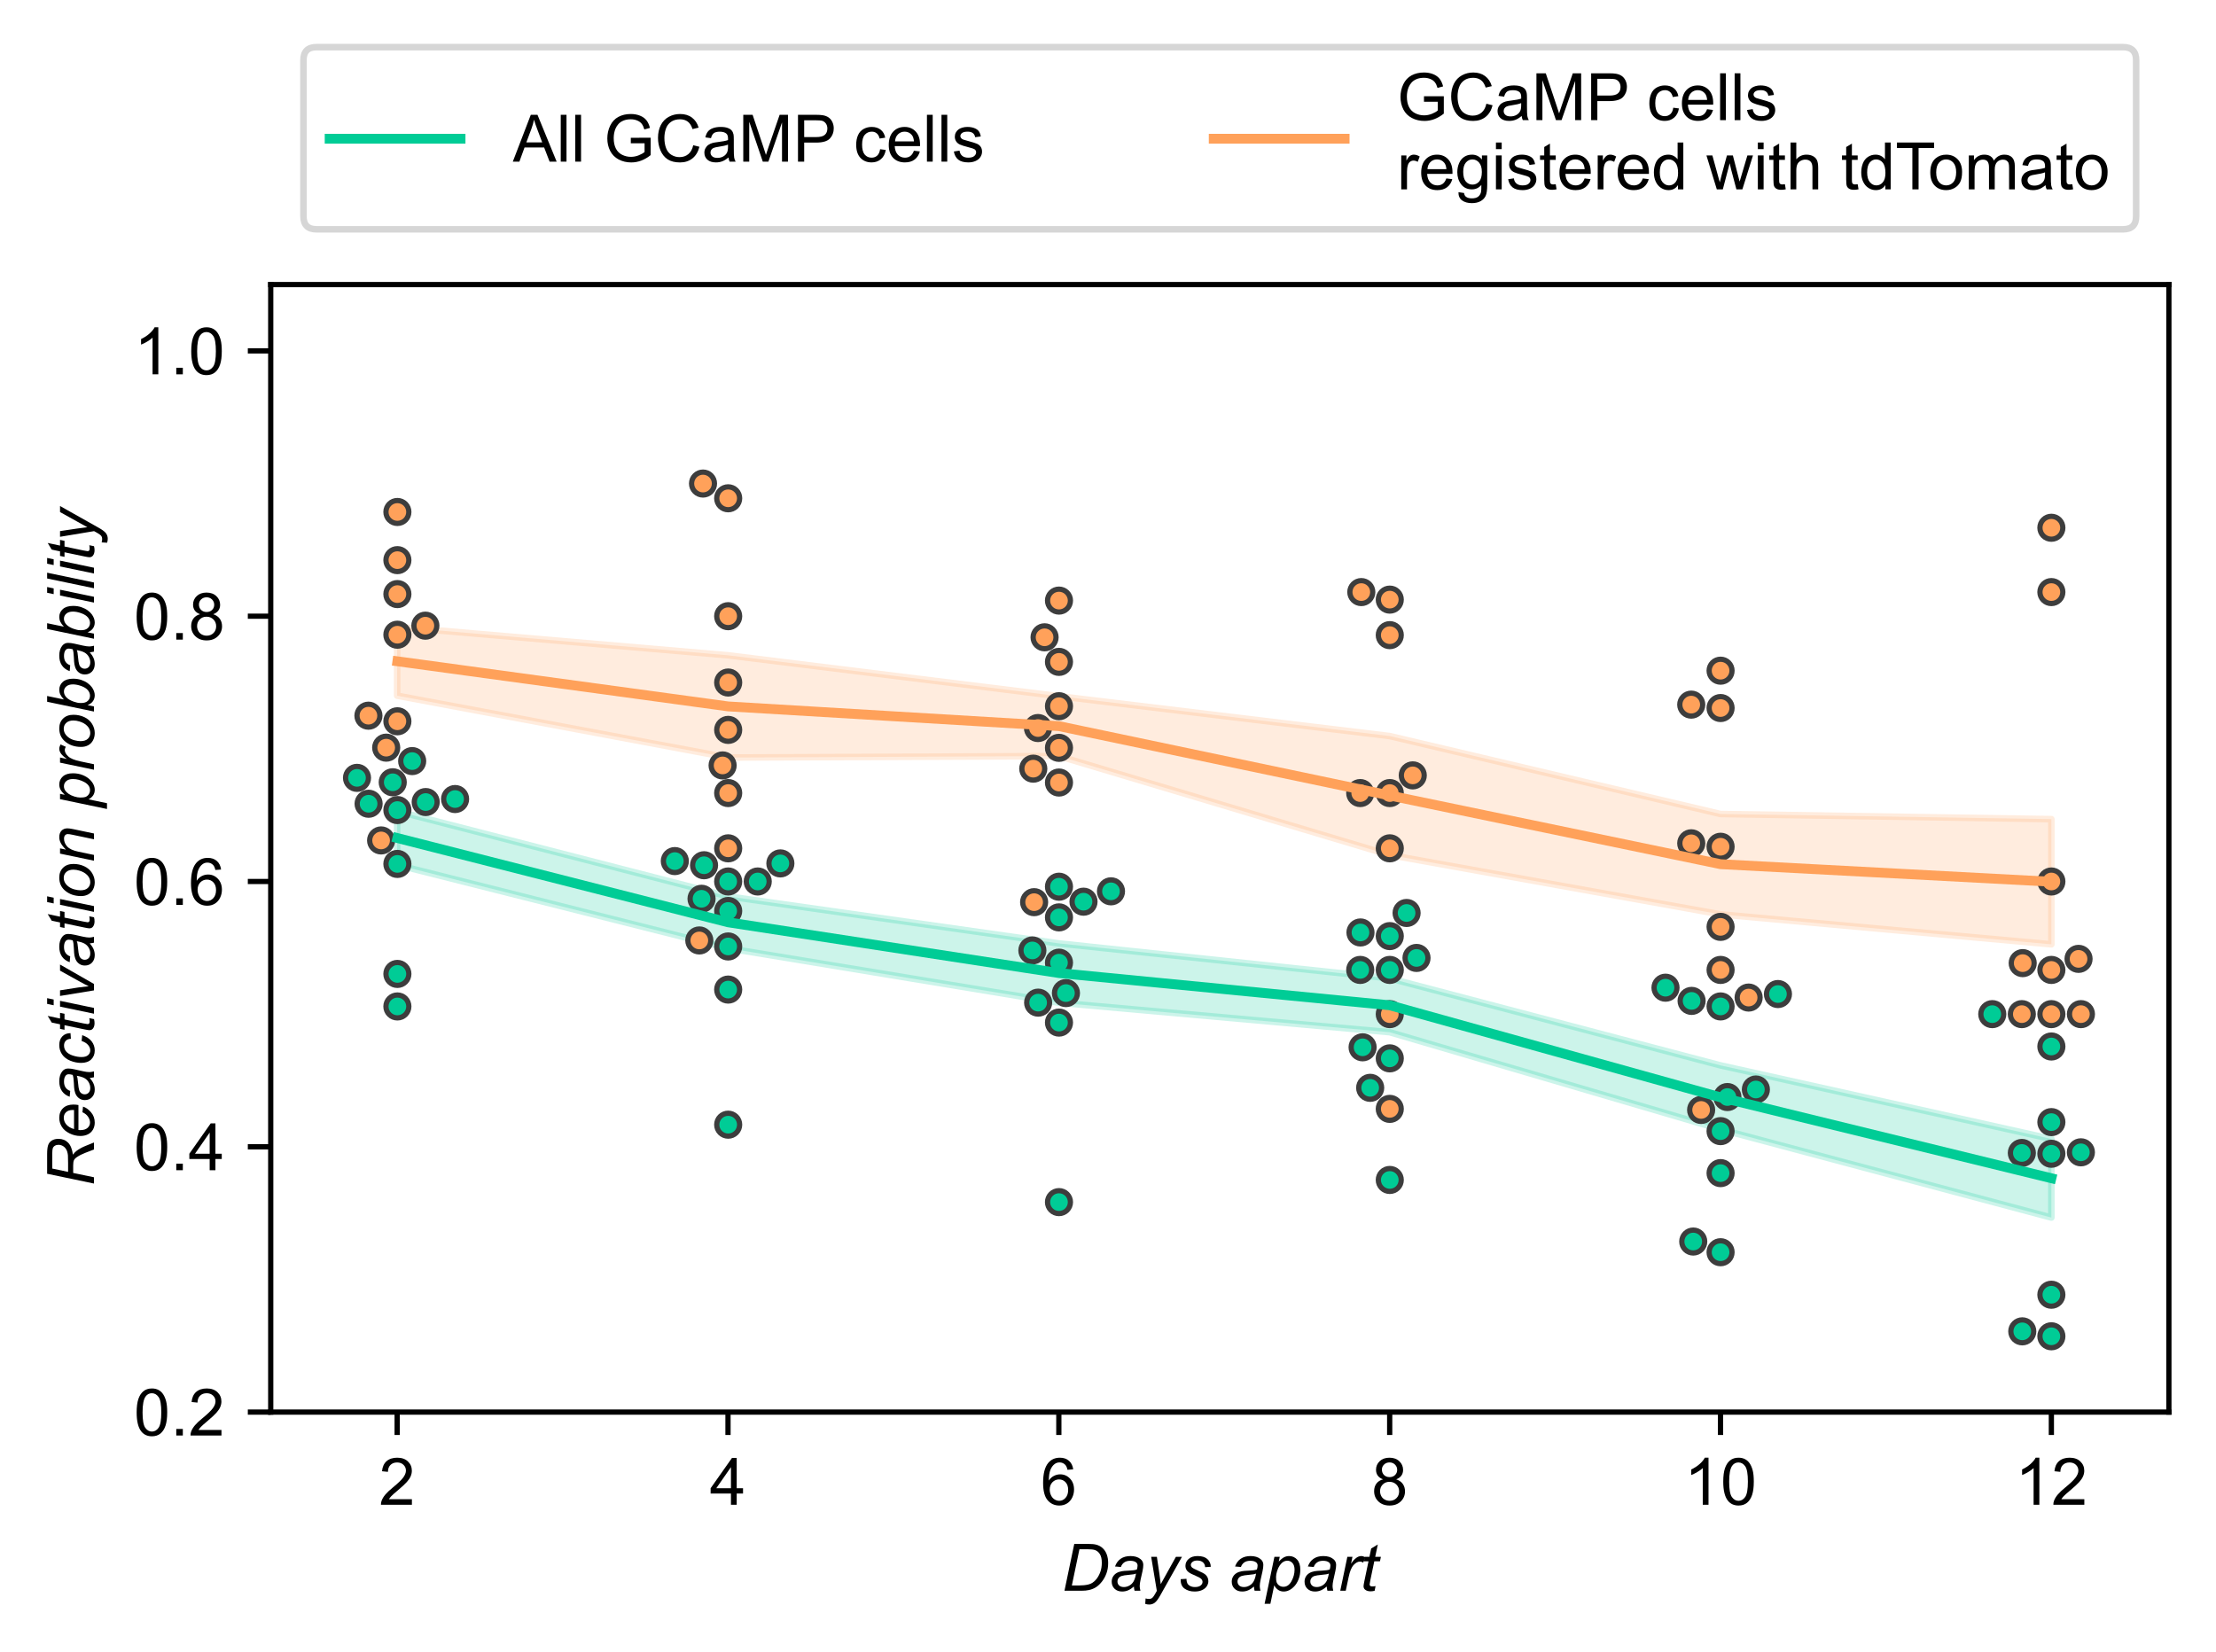 <?xml version="1.0" encoding="utf-8" standalone="no"?>
<!DOCTYPE svg PUBLIC "-//W3C//DTD SVG 1.1//EN"
  "http://www.w3.org/Graphics/SVG/1.1/DTD/svg11.dtd">
<!-- Created with matplotlib (https://matplotlib.org/) -->
<svg height="252.379pt" version="1.1" viewBox="0 0 338.562 252.379" width="338.562pt" xmlns="http://www.w3.org/2000/svg" xmlns:xlink="http://www.w3.org/1999/xlink">
 <defs>
  <style type="text/css">
*{stroke-linecap:butt;stroke-linejoin:round;}
  </style>
 </defs>
 <g id="figure_1">
  <g id="patch_1">
   <path d="M 0 252.379 
L 338.562 252.379 
L 338.562 0 
L 0 0 
z
" style="fill:#ffffff;"/>
  </g>
  <g id="axes_1">
   <g id="patch_2">
    <path d="M 41.362 215.771 
L 331.363 215.771 
L 331.363 43.485 
L 41.362 43.485 
z
" style="fill:#ffffff;"/>
   </g>
   <g id="PolyCollection_1">
    <defs>
     <path d="M 60.677 -128.427 
L 60.677 -120.219 
L 111.224 -107.482 
L 161.77 -99.16 
L 212.317 -94.654 
L 262.863 -79.813 
L 313.409 -66.331 
L 313.409 -78.349 
L 313.409 -78.349 
L 262.863 -89.583 
L 212.317 -102.884 
L 161.77 -108.223 
L 111.224 -115.408 
L 60.677 -128.427 
z
" id="m022c39f216" style="stroke:#00cc96;stroke-opacity:0.2;"/>
    </defs>
    <g clip-path="url(#p45dc5924c2)">
     <use style="fill:#00cc96;fill-opacity:0.2;stroke:#00cc96;stroke-opacity:0.2;" x="0" xlink:href="#m022c39f216" y="252.379"/>
    </g>
   </g>
   <g id="PolyCollection_2">
    <defs>
     <path d="M 60.677 -156.585 
L 60.677 -146.076 
L 111.224 -136.625 
L 161.77 -136.845 
L 212.317 -121.732 
L 262.863 -112.66 
L 313.409 -108.08 
L 313.409 -127.211 
L 313.409 -127.211 
L 262.863 -127.996 
L 212.317 -139.908 
L 161.77 -146.001 
L 111.224 -152.247 
L 60.677 -156.585 
z
" id="mcb16a1915b" style="stroke:#ffa15a;stroke-opacity:0.2;"/>
    </defs>
    <g clip-path="url(#p45dc5924c2)">
     <use style="fill:#ffa15a;fill-opacity:0.2;stroke:#ffa15a;stroke-opacity:0.2;" x="0" xlink:href="#mcb16a1915b" y="252.379"/>
    </g>
   </g>
   <g id="matplotlib.axis_1">
    <g id="xtick_1">
     <g id="line2d_1">
      <defs>
       <path d="M 0 0 
L 0 3.5 
" id="md02fc93c1e" style="stroke:#000000;stroke-width:0.8;"/>
      </defs>
      <g>
       <use style="stroke:#000000;stroke-width:0.8;" x="60.677" xlink:href="#md02fc93c1e" y="215.771"/>
      </g>
     </g>
     <g id="text_1">
      <!-- 2 -->
      <defs>
       <path d="M 50.344 8.453 
L 50.344 0 
L 3.031 0 
Q 2.938 3.172 4.047 6.109 
Q 5.859 10.938 9.828 15.625 
Q 13.812 20.312 21.344 26.469 
Q 33.016 36.031 37.109 41.625 
Q 41.219 47.219 41.219 52.203 
Q 41.219 57.422 37.469 61 
Q 33.734 64.594 27.734 64.594 
Q 21.391 64.594 17.578 60.781 
Q 13.766 56.984 13.719 50.25 
L 4.688 51.172 
Q 5.609 61.281 11.656 66.578 
Q 17.719 71.875 27.938 71.875 
Q 38.234 71.875 44.234 66.156 
Q 50.25 60.453 50.25 52 
Q 50.25 47.703 48.484 43.547 
Q 46.734 39.406 42.656 34.812 
Q 38.578 30.219 29.109 22.219 
Q 21.188 15.578 18.938 13.203 
Q 16.703 10.844 15.234 8.453 
z
" id="ArialMT-50"/>
      </defs>
      <g transform="translate(57.897 229.929)scale(0.1 -0.1)">
       <use xlink:href="#ArialMT-50"/>
      </g>
     </g>
    </g>
    <g id="xtick_2">
     <g id="line2d_2">
      <g>
       <use style="stroke:#000000;stroke-width:0.8;" x="111.224" xlink:href="#md02fc93c1e" y="215.771"/>
      </g>
     </g>
     <g id="text_2">
      <!-- 4 -->
      <defs>
       <path d="M 32.328 0 
L 32.328 17.141 
L 1.266 17.141 
L 1.266 25.203 
L 33.938 71.578 
L 41.109 71.578 
L 41.109 25.203 
L 50.781 25.203 
L 50.781 17.141 
L 41.109 17.141 
L 41.109 0 
z
M 32.328 25.203 
L 32.328 57.469 
L 9.906 25.203 
z
" id="ArialMT-52"/>
      </defs>
      <g transform="translate(108.443 229.929)scale(0.1 -0.1)">
       <use xlink:href="#ArialMT-52"/>
      </g>
     </g>
    </g>
    <g id="xtick_3">
     <g id="line2d_3">
      <g>
       <use style="stroke:#000000;stroke-width:0.8;" x="161.77" xlink:href="#md02fc93c1e" y="215.771"/>
      </g>
     </g>
     <g id="text_3">
      <!-- 6 -->
      <defs>
       <path d="M 49.75 54.047 
L 41.016 53.375 
Q 39.844 58.547 37.703 60.891 
Q 34.125 64.656 28.906 64.656 
Q 24.703 64.656 21.531 62.312 
Q 17.391 59.281 14.984 53.469 
Q 12.594 47.656 12.5 36.922 
Q 15.672 41.75 20.266 44.094 
Q 24.859 46.438 29.891 46.438 
Q 38.672 46.438 44.844 39.969 
Q 51.031 33.5 51.031 23.25 
Q 51.031 16.5 48.125 10.719 
Q 45.219 4.938 40.141 1.859 
Q 35.062 -1.219 28.609 -1.219 
Q 17.625 -1.219 10.688 6.859 
Q 3.766 14.938 3.766 33.5 
Q 3.766 54.25 11.422 63.672 
Q 18.109 71.875 29.438 71.875 
Q 37.891 71.875 43.281 67.141 
Q 48.688 62.406 49.75 54.047 
z
M 13.875 23.188 
Q 13.875 18.656 15.797 14.5 
Q 17.719 10.359 21.188 8.172 
Q 24.656 6 28.469 6 
Q 34.031 6 38.031 10.484 
Q 42.047 14.984 42.047 22.703 
Q 42.047 30.125 38.078 34.391 
Q 34.125 38.672 28.125 38.672 
Q 22.172 38.672 18.016 34.391 
Q 13.875 30.125 13.875 23.188 
z
" id="ArialMT-54"/>
      </defs>
      <g transform="translate(158.99 229.929)scale(0.1 -0.1)">
       <use xlink:href="#ArialMT-54"/>
      </g>
     </g>
    </g>
    <g id="xtick_4">
     <g id="line2d_4">
      <g>
       <use style="stroke:#000000;stroke-width:0.8;" x="212.317" xlink:href="#md02fc93c1e" y="215.771"/>
      </g>
     </g>
     <g id="text_4">
      <!-- 8 -->
      <defs>
       <path d="M 17.672 38.812 
Q 12.203 40.828 9.562 44.531 
Q 6.938 48.25 6.938 53.422 
Q 6.938 61.234 12.547 66.547 
Q 18.172 71.875 27.484 71.875 
Q 36.859 71.875 42.578 66.422 
Q 48.297 60.984 48.297 53.172 
Q 48.297 48.188 45.672 44.5 
Q 43.062 40.828 37.75 38.812 
Q 44.344 36.672 47.781 31.875 
Q 51.219 27.094 51.219 20.453 
Q 51.219 11.281 44.719 5.031 
Q 38.234 -1.219 27.641 -1.219 
Q 17.047 -1.219 10.547 5.047 
Q 4.047 11.328 4.047 20.703 
Q 4.047 27.688 7.594 32.391 
Q 11.141 37.109 17.672 38.812 
z
M 15.922 53.719 
Q 15.922 48.641 19.188 45.406 
Q 22.469 42.188 27.688 42.188 
Q 32.766 42.188 36.016 45.375 
Q 39.266 48.578 39.266 53.219 
Q 39.266 58.062 35.906 61.359 
Q 32.562 64.656 27.594 64.656 
Q 22.562 64.656 19.234 61.422 
Q 15.922 58.203 15.922 53.719 
z
M 13.094 20.656 
Q 13.094 16.891 14.875 13.375 
Q 16.656 9.859 20.172 7.922 
Q 23.688 6 27.734 6 
Q 34.031 6 38.125 10.047 
Q 42.234 14.109 42.234 20.359 
Q 42.234 26.703 38.016 30.859 
Q 33.797 35.016 27.438 35.016 
Q 21.234 35.016 17.156 30.906 
Q 13.094 26.812 13.094 20.656 
z
" id="ArialMT-56"/>
      </defs>
      <g transform="translate(209.536 229.929)scale(0.1 -0.1)">
       <use xlink:href="#ArialMT-56"/>
      </g>
     </g>
    </g>
    <g id="xtick_5">
     <g id="line2d_5">
      <g>
       <use style="stroke:#000000;stroke-width:0.8;" x="262.863" xlink:href="#md02fc93c1e" y="215.771"/>
      </g>
     </g>
     <g id="text_5">
      <!-- 10 -->
      <defs>
       <path d="M 37.25 0 
L 28.469 0 
L 28.469 56 
Q 25.297 52.984 20.141 49.953 
Q 14.984 46.922 10.891 45.406 
L 10.891 53.906 
Q 18.266 57.375 23.781 62.297 
Q 29.297 67.234 31.594 71.875 
L 37.25 71.875 
z
" id="ArialMT-49"/>
       <path d="M 4.156 35.297 
Q 4.156 48 6.766 55.734 
Q 9.375 63.484 14.516 67.672 
Q 19.672 71.875 27.484 71.875 
Q 33.25 71.875 37.594 69.547 
Q 41.938 67.234 44.766 62.859 
Q 47.609 58.5 49.219 52.219 
Q 50.828 45.953 50.828 35.297 
Q 50.828 22.703 48.234 14.969 
Q 45.656 7.234 40.5 3 
Q 35.359 -1.219 27.484 -1.219 
Q 17.141 -1.219 11.234 6.203 
Q 4.156 15.141 4.156 35.297 
z
M 13.188 35.297 
Q 13.188 17.672 17.312 11.828 
Q 21.438 6 27.484 6 
Q 33.547 6 37.672 11.859 
Q 41.797 17.719 41.797 35.297 
Q 41.797 52.984 37.672 58.781 
Q 33.547 64.594 27.391 64.594 
Q 21.344 64.594 17.719 59.469 
Q 13.188 52.938 13.188 35.297 
z
" id="ArialMT-48"/>
      </defs>
      <g transform="translate(257.302 229.929)scale(0.1 -0.1)">
       <use xlink:href="#ArialMT-49"/>
       <use x="55.615" xlink:href="#ArialMT-48"/>
      </g>
     </g>
    </g>
    <g id="xtick_6">
     <g id="line2d_6">
      <g>
       <use style="stroke:#000000;stroke-width:0.8;" x="313.409" xlink:href="#md02fc93c1e" y="215.771"/>
      </g>
     </g>
     <g id="text_6">
      <!-- 12 -->
      <g transform="translate(307.849 229.929)scale(0.1 -0.1)">
       <use xlink:href="#ArialMT-49"/>
       <use x="55.615" xlink:href="#ArialMT-50"/>
      </g>
     </g>
    </g>
    <g id="text_7">
     <!-- Days apart -->
     <defs>
      <path d="M 4.438 0 
L 19.391 71.578 
L 40.969 71.578 
Q 48.734 71.578 52.828 70.453 
Q 58.688 68.953 62.844 65.062 
Q 67 61.188 69.094 55.375 
Q 71.188 49.562 71.188 42.328 
Q 71.188 33.688 68.578 26.578 
Q 65.969 19.484 61.734 14.078 
Q 57.516 8.688 52.906 5.641 
Q 48.297 2.594 42 1.125 
Q 37.203 0 30.219 0 
z
M 15.719 8.109 
L 27.047 8.109 
Q 34.719 8.109 40.672 9.516 
Q 44.391 10.406 47.016 12.109 
Q 50.484 14.312 53.328 17.922 
Q 57.031 22.703 59.25 28.828 
Q 61.469 34.969 61.469 42.781 
Q 61.469 51.469 58.438 56.125 
Q 55.422 60.797 50.734 62.312 
Q 47.266 63.422 39.938 63.422 
L 27.297 63.422 
z
" id="Arial-ItalicMT-68"/>
      <path d="M 38.281 6.453 
Q 33.688 2.484 29.438 0.656 
Q 25.203 -1.172 20.359 -1.172 
Q 13.188 -1.172 8.781 3.047 
Q 4.391 7.281 4.391 13.875 
Q 4.391 18.219 6.359 21.562 
Q 8.344 24.906 11.609 26.922 
Q 14.891 28.953 19.625 29.828 
Q 22.609 30.422 30.938 30.766 
Q 39.266 31.109 42.875 32.516 
Q 43.891 36.141 43.891 38.531 
Q 43.891 41.609 41.656 43.359 
Q 38.578 45.797 32.672 45.797 
Q 27.094 45.797 23.547 43.328 
Q 20.016 40.875 18.406 36.328 
L 9.469 37.109 
Q 12.203 44.828 18.141 48.922 
Q 24.078 53.031 33.109 53.031 
Q 42.719 53.031 48.344 48.438 
Q 52.641 45.016 52.641 39.547 
Q 52.641 35.406 51.422 29.938 
L 48.531 17.047 
Q 47.172 10.891 47.172 7.031 
Q 47.172 4.594 48.25 0 
L 39.312 0 
Q 38.578 2.547 38.281 6.453 
z
M 41.547 26.266 
Q 39.703 25.531 37.578 25.141 
Q 35.453 24.75 30.469 24.312 
Q 22.75 23.641 19.578 22.578 
Q 16.406 21.531 14.797 19.234 
Q 13.188 16.938 13.188 14.156 
Q 13.188 10.453 15.75 8.062 
Q 18.312 5.672 23.047 5.672 
Q 27.438 5.672 31.484 7.984 
Q 35.547 10.297 37.891 14.453 
Q 40.234 18.609 41.547 26.266 
z
" id="Arial-ItalicMT-97"/>
      <path d="M 0 -20.016 
L 0.531 -11.719 
Q 3.266 -12.5 5.859 -12.5 
Q 8.547 -12.5 10.203 -11.281 
Q 12.359 -9.672 14.891 -5.219 
L 17.719 -0.141 
L 9.078 51.859 
L 17.781 51.859 
L 21.688 25.641 
Q 22.859 17.875 23.688 10.109 
L 46.875 51.859 
L 56.109 51.859 
L 23.047 -6.891 
Q 18.266 -15.484 14.547 -18.266 
Q 10.844 -21.047 6 -21.047 
Q 2.938 -21.047 0 -20.016 
z
" id="Arial-ItalicMT-121"/>
      <path d="M 4.156 17.719 
L 12.984 18.266 
Q 12.984 14.453 14.156 11.766 
Q 15.328 9.078 18.469 7.375 
Q 21.625 5.672 25.828 5.672 
Q 31.688 5.672 34.609 8.016 
Q 37.547 10.359 37.547 13.531 
Q 37.547 15.828 35.797 17.875 
Q 33.984 19.922 26.969 22.922 
Q 19.969 25.922 18.016 27.156 
Q 14.75 29.156 13.078 31.859 
Q 11.422 34.578 11.422 38.094 
Q 11.422 44.234 16.297 48.625 
Q 21.188 53.031 29.984 53.031 
Q 39.75 53.031 44.844 48.516 
Q 49.953 44 50.141 36.625 
L 41.5 36.031 
Q 41.312 40.719 38.188 43.453 
Q 35.062 46.188 29.344 46.188 
Q 24.75 46.188 22.203 44.094 
Q 19.672 42 19.672 39.547 
Q 19.672 37.109 21.875 35.25 
Q 23.344 33.984 29.438 31.344 
Q 39.594 26.953 42.234 24.422 
Q 46.438 20.359 46.438 14.547 
Q 46.438 10.688 44.062 6.969 
Q 41.703 3.266 36.844 1.047 
Q 31.984 -1.172 25.391 -1.172 
Q 16.406 -1.172 10.109 3.266 
Q 3.812 7.719 4.156 17.719 
z
" id="Arial-ItalicMT-115"/>
      <path id="Arial-ItalicMT-32"/>
      <path d="M -1.031 -19.875 
L 13.969 51.859 
L 22.125 51.859 
L 20.609 44.625 
Q 25.141 49.359 28.734 51.188 
Q 32.328 53.031 36.328 53.031 
Q 43.75 53.031 48.625 47.625 
Q 53.516 42.234 53.516 32.172 
Q 53.516 24.078 50.828 17.406 
Q 48.141 10.75 44.234 6.688 
Q 40.328 2.641 36.328 0.734 
Q 32.328 -1.172 28.125 -1.172 
Q 18.797 -1.172 13.672 8.297 
L 7.812 -19.875 
z
M 16.453 21.188 
Q 16.453 15.375 17.281 13.141 
Q 18.5 9.969 21.281 8.016 
Q 24.078 6.062 27.734 6.062 
Q 35.359 6.062 40.047 14.625 
Q 44.734 23.188 44.734 32.125 
Q 44.734 38.719 41.578 42.312 
Q 38.422 45.906 33.734 45.906 
Q 30.375 45.906 27.484 44.109 
Q 24.609 42.328 22.141 38.781 
Q 19.672 35.25 18.062 30.125 
Q 16.453 25 16.453 21.188 
z
" id="Arial-ItalicMT-112"/>
      <path d="M 3.328 0 
L 14.156 51.859 
L 21.969 51.859 
L 19.781 41.266 
Q 23.781 47.266 27.609 50.141 
Q 31.453 53.031 35.453 53.031 
Q 38.094 53.031 41.938 51.125 
L 38.328 42.922 
Q 36.031 44.578 33.297 44.578 
Q 28.656 44.578 23.766 39.406 
Q 18.891 34.234 16.109 20.797 
L 11.719 0 
z
" id="Arial-ItalicMT-114"/>
      <path d="M 23.969 7.172 
L 22.516 -0.047 
Q 19.344 -0.875 16.359 -0.875 
Q 11.078 -0.875 7.953 1.703 
Q 5.609 3.656 5.609 7.031 
Q 5.609 8.734 6.891 14.891 
L 13.188 45.016 
L 6.203 45.016 
L 7.625 51.859 
L 14.594 51.859 
L 17.281 64.594 
L 27.391 70.703 
L 23.438 51.859 
L 32.125 51.859 
L 30.672 45.016 
L 22.016 45.016 
L 16.016 16.359 
Q 14.891 10.891 14.891 9.812 
Q 14.891 8.25 15.797 7.422 
Q 16.703 6.594 18.75 6.594 
Q 21.688 6.594 23.969 7.172 
z
" id="Arial-ItalicMT-116"/>
     </defs>
     <g transform="translate(162.187 243.074)scale(0.1 -0.1)">
      <use xlink:href="#Arial-ItalicMT-68"/>
      <use x="72.217" xlink:href="#Arial-ItalicMT-97"/>
      <use x="127.832" xlink:href="#Arial-ItalicMT-121"/>
      <use x="177.832" xlink:href="#Arial-ItalicMT-115"/>
      <use x="227.832" xlink:href="#Arial-ItalicMT-32"/>
      <use x="255.615" xlink:href="#Arial-ItalicMT-97"/>
      <use x="311.23" xlink:href="#Arial-ItalicMT-112"/>
      <use x="366.846" xlink:href="#Arial-ItalicMT-97"/>
      <use x="422.461" xlink:href="#Arial-ItalicMT-114"/>
      <use x="455.762" xlink:href="#Arial-ItalicMT-116"/>
     </g>
    </g>
   </g>
   <g id="matplotlib.axis_2">
    <g id="ytick_1">
     <g id="line2d_7">
      <defs>
       <path d="M 0 0 
L -3.5 0 
" id="m34e4a4baeb" style="stroke:#000000;stroke-width:0.8;"/>
      </defs>
      <g>
       <use style="stroke:#000000;stroke-width:0.8;" x="41.362" xlink:href="#m34e4a4baeb" y="215.771"/>
      </g>
     </g>
     <g id="text_8">
      <!-- 0.2 -->
      <defs>
       <path d="M 9.078 0 
L 9.078 10.016 
L 19.094 10.016 
L 19.094 0 
z
" id="ArialMT-46"/>
      </defs>
      <g transform="translate(20.462 219.35)scale(0.1 -0.1)">
       <use xlink:href="#ArialMT-48"/>
       <use x="55.615" xlink:href="#ArialMT-46"/>
       <use x="83.398" xlink:href="#ArialMT-50"/>
      </g>
     </g>
    </g>
    <g id="ytick_2">
     <g id="line2d_8">
      <g>
       <use style="stroke:#000000;stroke-width:0.8;" x="41.362" xlink:href="#m34e4a4baeb" y="175.233"/>
      </g>
     </g>
     <g id="text_9">
      <!-- 0.4 -->
      <g transform="translate(20.462 178.812)scale(0.1 -0.1)">
       <use xlink:href="#ArialMT-48"/>
       <use x="55.615" xlink:href="#ArialMT-46"/>
       <use x="83.398" xlink:href="#ArialMT-52"/>
      </g>
     </g>
    </g>
    <g id="ytick_3">
     <g id="line2d_9">
      <g>
       <use style="stroke:#000000;stroke-width:0.8;" x="41.362" xlink:href="#m34e4a4baeb" y="134.695"/>
      </g>
     </g>
     <g id="text_10">
      <!-- 0.6 -->
      <g transform="translate(20.462 138.274)scale(0.1 -0.1)">
       <use xlink:href="#ArialMT-48"/>
       <use x="55.615" xlink:href="#ArialMT-46"/>
       <use x="83.398" xlink:href="#ArialMT-54"/>
      </g>
     </g>
    </g>
    <g id="ytick_4">
     <g id="line2d_10">
      <g>
       <use style="stroke:#000000;stroke-width:0.8;" x="41.362" xlink:href="#m34e4a4baeb" y="94.157"/>
      </g>
     </g>
     <g id="text_11">
      <!-- 0.8 -->
      <g transform="translate(20.462 97.736)scale(0.1 -0.1)">
       <use xlink:href="#ArialMT-48"/>
       <use x="55.615" xlink:href="#ArialMT-46"/>
       <use x="83.398" xlink:href="#ArialMT-56"/>
      </g>
     </g>
    </g>
    <g id="ytick_5">
     <g id="line2d_11">
      <g>
       <use style="stroke:#000000;stroke-width:0.8;" x="41.362" xlink:href="#m34e4a4baeb" y="53.62"/>
      </g>
     </g>
     <g id="text_12">
      <!-- 1.0 -->
      <g transform="translate(20.462 57.198)scale(0.1 -0.1)">
       <use xlink:href="#ArialMT-49"/>
       <use x="55.615" xlink:href="#ArialMT-46"/>
       <use x="83.398" xlink:href="#ArialMT-48"/>
      </g>
     </g>
    </g>
    <g id="text_13">
     <!-- Reactivation probability -->
     <defs>
      <path d="M 4.688 0 
L 19.672 71.578 
L 49.703 71.578 
Q 58.594 71.578 63.188 70.094 
Q 67.781 68.609 70.391 64.5 
Q 73 60.406 73 54.156 
Q 73 45.406 67.281 39.641 
Q 61.578 33.891 48.828 32.172 
Q 52.734 29.297 54.734 26.516 
Q 59.234 20.219 61.969 13.484 
L 67.438 0 
L 56.734 0 
L 51.609 13.328 
Q 48.828 20.562 45.266 25.828 
Q 42.828 29.5 40.281 30.641 
Q 37.75 31.781 32.031 31.781 
L 20.906 31.781 
L 14.266 0 
z
M 22.516 39.547 
L 35.75 39.547 
Q 44.922 39.547 47.703 39.797 
Q 53.125 40.328 56.594 42.234 
Q 60.062 44.141 61.969 47.359 
Q 63.875 50.594 63.875 54.297 
Q 63.875 57.422 62.453 59.734 
Q 61.031 62.062 58.734 62.891 
Q 56.453 63.719 50.922 63.719 
L 27.594 63.719 
z
" id="Arial-ItalicMT-82"/>
      <path d="M 41.406 17.625 
L 50 16.75 
Q 48.141 10.359 41.469 4.594 
Q 34.812 -1.172 25.594 -1.172 
Q 19.828 -1.172 15.016 1.484 
Q 10.203 4.156 7.688 9.234 
Q 5.172 14.312 5.172 20.797 
Q 5.172 29.297 9.094 37.281 
Q 13.031 45.266 19.281 49.141 
Q 25.531 53.031 32.812 53.031 
Q 42.094 53.031 47.625 47.266 
Q 53.172 41.5 53.172 31.547 
Q 53.172 27.734 52.484 23.734 
L 14.312 23.734 
Q 14.109 22.219 14.109 21 
Q 14.109 13.719 17.453 9.891 
Q 20.797 6.062 25.641 6.062 
Q 30.172 6.062 34.562 9.031 
Q 38.969 12.016 41.406 17.625 
z
M 15.719 30.469 
L 44.828 30.469 
Q 44.875 31.844 44.875 32.422 
Q 44.875 39.062 41.547 42.594 
Q 38.234 46.141 33.016 46.141 
Q 27.344 46.141 22.672 42.234 
Q 18.016 38.328 15.719 30.469 
z
" id="Arial-ItalicMT-101"/>
      <path d="M 39.109 18.891 
L 47.953 17.969 
Q 44.625 8.25 38.5 3.531 
Q 32.375 -1.172 24.562 -1.172 
Q 16.109 -1.172 10.859 4.297 
Q 5.609 9.766 5.609 19.578 
Q 5.609 28.078 8.984 36.281 
Q 12.359 44.484 18.625 48.75 
Q 24.906 53.031 32.953 53.031 
Q 41.312 53.031 46.188 48.312 
Q 51.078 43.609 51.078 35.844 
L 42.391 35.25 
Q 42.328 40.188 39.516 42.969 
Q 36.719 45.75 32.125 45.75 
Q 26.812 45.75 22.906 42.375 
Q 19 39.016 16.766 32.156 
Q 14.547 25.297 14.547 18.953 
Q 14.547 12.312 17.469 8.984 
Q 20.406 5.672 24.703 5.672 
Q 29 5.672 32.922 8.938 
Q 36.859 12.203 39.109 18.891 
z
" id="Arial-ItalicMT-99"/>
      <path d="M 15.875 61.578 
L 17.969 71.578 
L 26.766 71.578 
L 24.656 61.578 
z
M 2.984 0 
L 13.812 51.859 
L 22.656 51.859 
L 11.812 0 
z
" id="Arial-ItalicMT-105"/>
      <path d="M 16.406 0 
L 7.906 51.859 
L 16.5 51.859 
L 20.953 23.297 
Q 21.688 18.609 22.75 8.016 
Q 25.297 13.531 29.25 20.656 
L 46.578 51.859 
L 55.906 51.859 
L 26.219 0 
z
" id="Arial-ItalicMT-118"/>
      <path d="M 4.891 19.672 
Q 4.891 34.859 13.812 44.828 
Q 21.188 53.031 33.156 53.031 
Q 42.531 53.031 48.266 47.172 
Q 54 41.312 54 31.344 
Q 54 22.406 50.391 14.719 
Q 46.781 7.031 40.109 2.922 
Q 33.453 -1.172 26.078 -1.172 
Q 20.016 -1.172 15.062 1.406 
Q 10.109 4 7.5 8.734 
Q 4.891 13.484 4.891 19.672 
z
M 13.719 20.562 
Q 13.719 13.234 17.234 9.453 
Q 20.75 5.672 26.172 5.672 
Q 29 5.672 31.781 6.812 
Q 34.578 7.953 36.969 10.297 
Q 39.359 12.641 41.031 15.641 
Q 42.719 18.656 43.75 22.125 
Q 45.266 26.953 45.266 31.391 
Q 45.266 38.422 41.719 42.297 
Q 38.188 46.188 32.812 46.188 
Q 28.656 46.188 25.234 44.203 
Q 21.828 42.234 19.062 38.422 
Q 16.312 34.625 15.016 29.562 
Q 13.719 24.516 13.719 20.562 
z
" id="Arial-ItalicMT-111"/>
      <path d="M 3.328 0 
L 14.156 51.859 
L 22.172 51.859 
L 20.266 42.828 
Q 25.484 48.141 30.031 50.578 
Q 34.578 53.031 39.312 53.031 
Q 45.609 53.031 49.188 49.609 
Q 52.781 46.188 52.781 40.484 
Q 52.781 37.594 51.516 31.391 
L 44.922 0 
L 36.078 0 
L 42.969 32.859 
Q 44 37.641 44 39.938 
Q 44 42.531 42.219 44.141 
Q 40.438 45.75 37.062 45.75 
Q 30.281 45.75 24.969 40.859 
Q 19.672 35.984 17.188 24.125 
L 12.156 0 
z
" id="Arial-ItalicMT-110"/>
      <path d="M 3.328 0 
L 18.266 71.578 
L 27.094 71.578 
L 21.781 46 
Q 25.984 49.859 29.391 51.438 
Q 32.812 53.031 36.531 53.031 
Q 43.797 53.031 48.656 47.609 
Q 53.516 42.188 53.516 31.844 
Q 53.516 24.953 51.562 19.234 
Q 49.609 13.531 46.719 9.641 
Q 43.844 5.766 40.766 3.438 
Q 37.703 1.125 34.469 -0.016 
Q 31.25 -1.172 28.266 -1.172 
Q 23.141 -1.172 19.234 1.531 
Q 15.328 4.25 13.141 9.812 
L 11.078 0 
z
M 16.406 21.297 
L 16.359 19.625 
Q 16.359 12.984 19.531 9.516 
Q 22.703 6.062 27.438 6.062 
Q 32.078 6.062 35.953 9.297 
Q 39.844 12.547 42.328 19.422 
Q 44.828 26.312 44.828 32.125 
Q 44.828 38.672 41.672 42.281 
Q 38.531 45.906 33.891 45.906 
Q 29.109 45.906 25.094 42.219 
Q 21.094 38.531 18.406 30.859 
Q 16.406 25.141 16.406 21.297 
z
" id="Arial-ItalicMT-98"/>
      <path d="M 2.641 0 
L 17.578 71.578 
L 26.422 71.578 
L 11.469 0 
z
" id="Arial-ItalicMT-108"/>
     </defs>
     <g transform="translate(14.358 181.32)rotate(-90)scale(0.1 -0.1)">
      <use xlink:href="#Arial-ItalicMT-82"/>
      <use x="72.217" xlink:href="#Arial-ItalicMT-101"/>
      <use x="127.832" xlink:href="#Arial-ItalicMT-97"/>
      <use x="183.447" xlink:href="#Arial-ItalicMT-99"/>
      <use x="233.447" xlink:href="#Arial-ItalicMT-116"/>
      <use x="261.23" xlink:href="#Arial-ItalicMT-105"/>
      <use x="283.447" xlink:href="#Arial-ItalicMT-118"/>
      <use x="333.447" xlink:href="#Arial-ItalicMT-97"/>
      <use x="389.062" xlink:href="#Arial-ItalicMT-116"/>
      <use x="416.846" xlink:href="#Arial-ItalicMT-105"/>
      <use x="439.062" xlink:href="#Arial-ItalicMT-111"/>
      <use x="494.678" xlink:href="#Arial-ItalicMT-110"/>
      <use x="550.293" xlink:href="#Arial-ItalicMT-32"/>
      <use x="578.076" xlink:href="#Arial-ItalicMT-112"/>
      <use x="633.691" xlink:href="#Arial-ItalicMT-114"/>
      <use x="666.992" xlink:href="#Arial-ItalicMT-111"/>
      <use x="722.607" xlink:href="#Arial-ItalicMT-98"/>
      <use x="778.223" xlink:href="#Arial-ItalicMT-97"/>
      <use x="833.838" xlink:href="#Arial-ItalicMT-98"/>
      <use x="889.453" xlink:href="#Arial-ItalicMT-105"/>
      <use x="911.67" xlink:href="#Arial-ItalicMT-108"/>
      <use x="933.887" xlink:href="#Arial-ItalicMT-105"/>
      <use x="956.104" xlink:href="#Arial-ItalicMT-116"/>
      <use x="983.887" xlink:href="#Arial-ItalicMT-121"/>
     </g>
    </g>
   </g>
   <g id="line2d_12"/>
   <g id="line2d_13"/>
   <g id="patch_3">
    <path d="M 41.362 215.771 
L 41.362 43.485 
" style="fill:none;stroke:#000000;stroke-linecap:square;stroke-linejoin:miter;stroke-width:0.8;"/>
   </g>
   <g id="patch_4">
    <path d="M 331.363 215.771 
L 331.363 43.485 
" style="fill:none;stroke:#000000;stroke-linecap:square;stroke-linejoin:miter;stroke-width:0.8;"/>
   </g>
   <g id="patch_5">
    <path d="M 41.362 215.771 
L 331.363 215.771 
" style="fill:none;stroke:#000000;stroke-linecap:square;stroke-linejoin:miter;stroke-width:0.8;"/>
   </g>
   <g id="patch_6">
    <path d="M 41.362 43.485 
L 331.363 43.485 
" style="fill:none;stroke:#000000;stroke-linecap:square;stroke-linejoin:miter;stroke-width:0.8;"/>
   </g>
   <g id="PathCollection_1">
    <defs>
     <path d="M 0 1.75 
C 0.464 1.75 0.909 1.566 1.237 1.237 
C 1.566 0.909 1.75 0.464 1.75 0 
C 1.75 -0.464 1.566 -0.909 1.237 -1.237 
C 0.909 -1.566 0.464 -1.75 0 -1.75 
C -0.464 -1.75 -0.909 -1.566 -1.237 -1.237 
C -1.566 -0.909 -1.75 -0.464 -1.75 0 
C -1.75 0.464 -1.566 0.909 -1.237 1.237 
C -0.909 1.566 -0.464 1.75 0 1.75 
z
" id="C0_0_e824e73ee6"/>
    </defs>
    <g clip-path="url(#p45dc5924c2)">
     <use style="fill:#00cc96;stroke:#3d3d3d;stroke-width:0.8;" x="62.972" xlink:href="#C0_0_e824e73ee6" y="116.296"/>
    </g>
    <g clip-path="url(#p45dc5924c2)">
     <use style="fill:#00cc96;stroke:#3d3d3d;stroke-width:0.8;" x="69.528" xlink:href="#C0_0_e824e73ee6" y="122.096"/>
    </g>
    <g clip-path="url(#p45dc5924c2)">
     <use style="fill:#00cc96;stroke:#3d3d3d;stroke-width:0.8;" x="65.04" xlink:href="#C0_0_e824e73ee6" y="122.556"/>
    </g>
    <g clip-path="url(#p45dc5924c2)">
     <use style="fill:#00cc96;stroke:#3d3d3d;stroke-width:0.8;" x="54.544" xlink:href="#C0_0_e824e73ee6" y="118.86"/>
    </g>
    <g clip-path="url(#p45dc5924c2)">
     <use style="fill:#00cc96;stroke:#3d3d3d;stroke-width:0.8;" x="60.713" xlink:href="#C0_0_e824e73ee6" y="148.819"/>
    </g>
    <g clip-path="url(#p45dc5924c2)">
     <use style="fill:#00cc96;stroke:#3d3d3d;stroke-width:0.8;" x="60.713" xlink:href="#C0_0_e824e73ee6" y="153.789"/>
    </g>
    <g clip-path="url(#p45dc5924c2)">
     <use style="fill:#00cc96;stroke:#3d3d3d;stroke-width:0.8;" x="60.003" xlink:href="#C0_0_e824e73ee6" y="119.535"/>
    </g>
    <g clip-path="url(#p45dc5924c2)">
     <use style="fill:#00cc96;stroke:#3d3d3d;stroke-width:0.8;" x="56.314" xlink:href="#C0_0_e824e73ee6" y="122.816"/>
    </g>
    <g clip-path="url(#p45dc5924c2)">
     <use style="fill:#00cc96;stroke:#3d3d3d;stroke-width:0.8;" x="60.713" xlink:href="#C0_0_e824e73ee6" y="132.01"/>
    </g>
    <g clip-path="url(#p45dc5924c2)">
     <use style="fill:#00cc96;stroke:#3d3d3d;stroke-width:0.8;" x="60.713" xlink:href="#C0_0_e824e73ee6" y="123.781"/>
    </g>
    <g clip-path="url(#p45dc5924c2)">
     <use style="fill:#ffa15a;stroke:#3d3d3d;stroke-width:0.8;" x="60.713" xlink:href="#C0_0_e824e73ee6" y="96.987"/>
    </g>
    <g clip-path="url(#p45dc5924c2)">
     <use style="fill:#ffa15a;stroke:#3d3d3d;stroke-width:0.8;" x="60.713" xlink:href="#C0_0_e824e73ee6" y="110.215"/>
    </g>
    <g clip-path="url(#p45dc5924c2)">
     <use style="fill:#ffa15a;stroke:#3d3d3d;stroke-width:0.8;" x="60.713" xlink:href="#C0_0_e824e73ee6" y="85.591"/>
    </g>
    <g clip-path="url(#p45dc5924c2)">
     <use style="fill:#ffa15a;stroke:#3d3d3d;stroke-width:0.8;" x="64.988" xlink:href="#C0_0_e824e73ee6" y="95.605"/>
    </g>
    <g clip-path="url(#p45dc5924c2)">
     <use style="fill:#ffa15a;stroke:#3d3d3d;stroke-width:0.8;" x="56.289" xlink:href="#C0_0_e824e73ee6" y="109.359"/>
    </g>
    <g clip-path="url(#p45dc5924c2)">
     <use style="fill:#ffa15a;stroke:#3d3d3d;stroke-width:0.8;" x="60.713" xlink:href="#C0_0_e824e73ee6" y="90.779"/>
    </g>
    <g clip-path="url(#p45dc5924c2)">
     <use style="fill:#ffa15a;stroke:#3d3d3d;stroke-width:0.8;" x="58.226" xlink:href="#C0_0_e824e73ee6" y="128.422"/>
    </g>
    <g clip-path="url(#p45dc5924c2)">
     <use style="fill:#ffa15a;stroke:#3d3d3d;stroke-width:0.8;" x="60.713" xlink:href="#C0_0_e824e73ee6" y="78.232"/>
    </g>
    <g clip-path="url(#p45dc5924c2)">
     <use style="fill:#ffa15a;stroke:#3d3d3d;stroke-width:0.8;" x="59.004" xlink:href="#C0_0_e824e73ee6" y="114.245"/>
    </g>
   </g>
   <g id="PathCollection_2">
    <defs>
     <path d="M 0 1.75 
C 0.464 1.75 0.909 1.566 1.237 1.237 
C 1.566 0.909 1.75 0.464 1.75 0 
C 1.75 -0.464 1.566 -0.909 1.237 -1.237 
C 0.909 -1.566 0.464 -1.75 0 -1.75 
C -0.464 -1.75 -0.909 -1.566 -1.237 -1.237 
C -1.566 -0.909 -1.75 -0.464 -1.75 0 
C -1.75 0.464 -1.566 0.909 -1.237 1.237 
C -0.909 1.566 -0.464 1.75 0 1.75 
z
" id="C1_0_867e21f11d"/>
    </defs>
    <g clip-path="url(#p45dc5924c2)">
     <use style="fill:#00cc96;stroke:#3d3d3d;stroke-width:0.8;" x="111.252" xlink:href="#C1_0_867e21f11d" y="134.695"/>
    </g>
    <g clip-path="url(#p45dc5924c2)">
     <use style="fill:#00cc96;stroke:#3d3d3d;stroke-width:0.8;" x="119.226" xlink:href="#C1_0_867e21f11d" y="131.931"/>
    </g>
    <g clip-path="url(#p45dc5924c2)">
     <use style="fill:#00cc96;stroke:#3d3d3d;stroke-width:0.8;" x="115.767" xlink:href="#C1_0_867e21f11d" y="134.695"/>
    </g>
    <g clip-path="url(#p45dc5924c2)">
     <use style="fill:#00cc96;stroke:#3d3d3d;stroke-width:0.8;" x="103.1" xlink:href="#C1_0_867e21f11d" y="131.577"/>
    </g>
    <g clip-path="url(#p45dc5924c2)">
     <use style="fill:#00cc96;stroke:#3d3d3d;stroke-width:0.8;" x="111.252" xlink:href="#C1_0_867e21f11d" y="171.855"/>
    </g>
    <g clip-path="url(#p45dc5924c2)">
     <use style="fill:#00cc96;stroke:#3d3d3d;stroke-width:0.8;" x="111.252" xlink:href="#C1_0_867e21f11d" y="151.211"/>
    </g>
    <g clip-path="url(#p45dc5924c2)">
     <use style="fill:#00cc96;stroke:#3d3d3d;stroke-width:0.8;" x="107.182" xlink:href="#C1_0_867e21f11d" y="137.339"/>
    </g>
    <g clip-path="url(#p45dc5924c2)">
     <use style="fill:#00cc96;stroke:#3d3d3d;stroke-width:0.8;" x="107.565" xlink:href="#C1_0_867e21f11d" y="132.213"/>
    </g>
    <g clip-path="url(#p45dc5924c2)">
     <use style="fill:#00cc96;stroke:#3d3d3d;stroke-width:0.8;" x="111.252" xlink:href="#C1_0_867e21f11d" y="144.623"/>
    </g>
    <g clip-path="url(#p45dc5924c2)">
     <use style="fill:#00cc96;stroke:#3d3d3d;stroke-width:0.8;" x="111.252" xlink:href="#C1_0_867e21f11d" y="139.2"/>
    </g>
    <g clip-path="url(#p45dc5924c2)">
     <use style="fill:#ffa15a;stroke:#3d3d3d;stroke-width:0.8;" x="111.252" xlink:href="#C1_0_867e21f11d" y="129.628"/>
    </g>
    <g clip-path="url(#p45dc5924c2)">
     <use style="fill:#ffa15a;stroke:#3d3d3d;stroke-width:0.8;" x="106.842" xlink:href="#C1_0_867e21f11d" y="143.704"/>
    </g>
    <g clip-path="url(#p45dc5924c2)">
     <use style="fill:#ffa15a;stroke:#3d3d3d;stroke-width:0.8;" x="111.252" xlink:href="#C1_0_867e21f11d" y="76.141"/>
    </g>
    <g clip-path="url(#p45dc5924c2)">
     <use style="fill:#ffa15a;stroke:#3d3d3d;stroke-width:0.8;" x="111.252" xlink:href="#C1_0_867e21f11d" y="94.157"/>
    </g>
    <g clip-path="url(#p45dc5924c2)">
     <use style="fill:#ffa15a;stroke:#3d3d3d;stroke-width:0.8;" x="111.252" xlink:href="#C1_0_867e21f11d" y="104.292"/>
    </g>
    <g clip-path="url(#p45dc5924c2)">
     <use style="fill:#ffa15a;stroke:#3d3d3d;stroke-width:0.8;" x="111.252" xlink:href="#C1_0_867e21f11d" y="111.531"/>
    </g>
    <g clip-path="url(#p45dc5924c2)">
     <use style="fill:#ffa15a;stroke:#3d3d3d;stroke-width:0.8;" x="110.4" xlink:href="#C1_0_867e21f11d" y="116.96"/>
    </g>
    <g clip-path="url(#p45dc5924c2)">
     <use style="fill:#ffa15a;stroke:#3d3d3d;stroke-width:0.8;" x="107.406" xlink:href="#C1_0_867e21f11d" y="73.889"/>
    </g>
    <g clip-path="url(#p45dc5924c2)">
     <use style="fill:#ffa15a;stroke:#3d3d3d;stroke-width:0.8;" x="111.252" xlink:href="#C1_0_867e21f11d" y="121.183"/>
    </g>
   </g>
   <g id="PathCollection_3">
    <defs>
     <path d="M 0 1.75 
C 0.464 1.75 0.909 1.566 1.237 1.237 
C 1.566 0.909 1.75 0.464 1.75 0 
C 1.75 -0.464 1.566 -0.909 1.237 -1.237 
C 0.909 -1.566 0.464 -1.75 0 -1.75 
C -0.464 -1.75 -0.909 -1.566 -1.237 -1.237 
C -1.566 -0.909 -1.75 -0.464 -1.75 0 
C -1.75 0.464 -1.566 0.909 -1.237 1.237 
C -0.909 1.566 -0.464 1.75 0 1.75 
z
" id="C2_0_0d946b3ea7"/>
    </defs>
    <g clip-path="url(#p45dc5924c2)">
     <use style="fill:#00cc96;stroke:#3d3d3d;stroke-width:0.8;" x="165.539" xlink:href="#C2_0_0d946b3ea7" y="137.781"/>
    </g>
    <g clip-path="url(#p45dc5924c2)">
     <use style="fill:#00cc96;stroke:#3d3d3d;stroke-width:0.8;" x="157.727" xlink:href="#C2_0_0d946b3ea7" y="145.23"/>
    </g>
    <g clip-path="url(#p45dc5924c2)">
     <use style="fill:#00cc96;stroke:#3d3d3d;stroke-width:0.8;" x="162.855" xlink:href="#C2_0_0d946b3ea7" y="151.746"/>
    </g>
    <g clip-path="url(#p45dc5924c2)">
     <use style="fill:#00cc96;stroke:#3d3d3d;stroke-width:0.8;" x="161.792" xlink:href="#C2_0_0d946b3ea7" y="135.493"/>
    </g>
    <g clip-path="url(#p45dc5924c2)">
     <use style="fill:#00cc96;stroke:#3d3d3d;stroke-width:0.8;" x="161.792" xlink:href="#C2_0_0d946b3ea7" y="183.688"/>
    </g>
    <g clip-path="url(#p45dc5924c2)">
     <use style="fill:#00cc96;stroke:#3d3d3d;stroke-width:0.8;" x="161.792" xlink:href="#C2_0_0d946b3ea7" y="156.255"/>
    </g>
    <g clip-path="url(#p45dc5924c2)">
     <use style="fill:#00cc96;stroke:#3d3d3d;stroke-width:0.8;" x="161.792" xlink:href="#C2_0_0d946b3ea7" y="140.179"/>
    </g>
    <g clip-path="url(#p45dc5924c2)">
     <use style="fill:#00cc96;stroke:#3d3d3d;stroke-width:0.8;" x="161.792" xlink:href="#C2_0_0d946b3ea7" y="147.102"/>
    </g>
    <g clip-path="url(#p45dc5924c2)">
     <use style="fill:#00cc96;stroke:#3d3d3d;stroke-width:0.8;" x="158.608" xlink:href="#C2_0_0d946b3ea7" y="153.206"/>
    </g>
    <g clip-path="url(#p45dc5924c2)">
     <use style="fill:#00cc96;stroke:#3d3d3d;stroke-width:0.8;" x="169.737" xlink:href="#C2_0_0d946b3ea7" y="136.197"/>
    </g>
    <g clip-path="url(#p45dc5924c2)">
     <use style="fill:#ffa15a;stroke:#3d3d3d;stroke-width:0.8;" x="158.584" xlink:href="#C2_0_0d946b3ea7" y="111.247"/>
    </g>
    <g clip-path="url(#p45dc5924c2)">
     <use style="fill:#ffa15a;stroke:#3d3d3d;stroke-width:0.8;" x="157.994" xlink:href="#C2_0_0d946b3ea7" y="137.854"/>
    </g>
    <g clip-path="url(#p45dc5924c2)">
     <use style="fill:#ffa15a;stroke:#3d3d3d;stroke-width:0.8;" x="161.792" xlink:href="#C2_0_0d946b3ea7" y="91.773"/>
    </g>
    <g clip-path="url(#p45dc5924c2)">
     <use style="fill:#ffa15a;stroke:#3d3d3d;stroke-width:0.8;" x="157.864" xlink:href="#C2_0_0d946b3ea7" y="117.454"/>
    </g>
    <g clip-path="url(#p45dc5924c2)">
     <use style="fill:#ffa15a;stroke:#3d3d3d;stroke-width:0.8;" x="161.792" xlink:href="#C2_0_0d946b3ea7" y="119.574"/>
    </g>
    <g clip-path="url(#p45dc5924c2)">
     <use style="fill:#ffa15a;stroke:#3d3d3d;stroke-width:0.8;" x="161.792" xlink:href="#C2_0_0d946b3ea7" y="107.911"/>
    </g>
    <g clip-path="url(#p45dc5924c2)">
     <use style="fill:#ffa15a;stroke:#3d3d3d;stroke-width:0.8;" x="161.792" xlink:href="#C2_0_0d946b3ea7" y="101.137"/>
    </g>
    <g clip-path="url(#p45dc5924c2)">
     <use style="fill:#ffa15a;stroke:#3d3d3d;stroke-width:0.8;" x="159.591" xlink:href="#C2_0_0d946b3ea7" y="97.382"/>
    </g>
    <g clip-path="url(#p45dc5924c2)">
     <use style="fill:#ffa15a;stroke:#3d3d3d;stroke-width:0.8;" x="161.792" xlink:href="#C2_0_0d946b3ea7" y="114.273"/>
    </g>
   </g>
   <g id="PathCollection_4">
    <defs>
     <path d="M 0 1.75 
C 0.464 1.75 0.909 1.566 1.237 1.237 
C 1.566 0.909 1.75 0.464 1.75 0 
C 1.75 -0.464 1.566 -0.909 1.237 -1.237 
C 0.909 -1.566 0.464 -1.75 0 -1.75 
C -0.464 -1.75 -0.909 -1.566 -1.237 -1.237 
C -1.566 -0.909 -1.75 -0.464 -1.75 0 
C -1.75 0.464 -1.566 0.909 -1.237 1.237 
C -0.909 1.566 -0.464 1.75 0 1.75 
z
" id="C3_0_83039c8461"/>
    </defs>
    <g clip-path="url(#p45dc5924c2)">
     <use style="fill:#00cc96;stroke:#3d3d3d;stroke-width:0.8;" x="214.9" xlink:href="#C3_0_83039c8461" y="139.505"/>
    </g>
    <g clip-path="url(#p45dc5924c2)">
     <use style="fill:#00cc96;stroke:#3d3d3d;stroke-width:0.8;" x="208.179" xlink:href="#C3_0_83039c8461" y="160.032"/>
    </g>
    <g clip-path="url(#p45dc5924c2)">
     <use style="fill:#00cc96;stroke:#3d3d3d;stroke-width:0.8;" x="216.416" xlink:href="#C3_0_83039c8461" y="146.376"/>
    </g>
    <g clip-path="url(#p45dc5924c2)">
     <use style="fill:#00cc96;stroke:#3d3d3d;stroke-width:0.8;" x="212.331" xlink:href="#C3_0_83039c8461" y="143.041"/>
    </g>
    <g clip-path="url(#p45dc5924c2)">
     <use style="fill:#00cc96;stroke:#3d3d3d;stroke-width:0.8;" x="212.331" xlink:href="#C3_0_83039c8461" y="180.301"/>
    </g>
    <g clip-path="url(#p45dc5924c2)">
     <use style="fill:#00cc96;stroke:#3d3d3d;stroke-width:0.8;" x="209.336" xlink:href="#C3_0_83039c8461" y="166.225"/>
    </g>
    <g clip-path="url(#p45dc5924c2)">
     <use style="fill:#00cc96;stroke:#3d3d3d;stroke-width:0.8;" x="212.331" xlink:href="#C3_0_83039c8461" y="148.208"/>
    </g>
    <g clip-path="url(#p45dc5924c2)">
     <use style="fill:#00cc96;stroke:#3d3d3d;stroke-width:0.8;" x="212.331" xlink:href="#C3_0_83039c8461" y="161.721"/>
    </g>
    <g clip-path="url(#p45dc5924c2)">
     <use style="fill:#00cc96;stroke:#3d3d3d;stroke-width:0.8;" x="207.816" xlink:href="#C3_0_83039c8461" y="148.208"/>
    </g>
    <g clip-path="url(#p45dc5924c2)">
     <use style="fill:#00cc96;stroke:#3d3d3d;stroke-width:0.8;" x="207.854" xlink:href="#C3_0_83039c8461" y="142.483"/>
    </g>
    <g clip-path="url(#p45dc5924c2)">
     <use style="fill:#ffa15a;stroke:#3d3d3d;stroke-width:0.8;" x="215.843" xlink:href="#C3_0_83039c8461" y="118.48"/>
    </g>
    <g clip-path="url(#p45dc5924c2)">
     <use style="fill:#ffa15a;stroke:#3d3d3d;stroke-width:0.8;" x="212.331" xlink:href="#C3_0_83039c8461" y="154.964"/>
    </g>
    <g clip-path="url(#p45dc5924c2)">
     <use style="fill:#ffa15a;stroke:#3d3d3d;stroke-width:0.8;" x="212.331" xlink:href="#C3_0_83039c8461" y="91.624"/>
    </g>
    <g clip-path="url(#p45dc5924c2)">
     <use style="fill:#ffa15a;stroke:#3d3d3d;stroke-width:0.8;" x="207.981" xlink:href="#C3_0_83039c8461" y="90.472"/>
    </g>
    <g clip-path="url(#p45dc5924c2)">
     <use style="fill:#ffa15a;stroke:#3d3d3d;stroke-width:0.8;" x="212.331" xlink:href="#C3_0_83039c8461" y="169.442"/>
    </g>
    <g clip-path="url(#p45dc5924c2)">
     <use style="fill:#ffa15a;stroke:#3d3d3d;stroke-width:0.8;" x="212.331" xlink:href="#C3_0_83039c8461" y="121.183"/>
    </g>
    <g clip-path="url(#p45dc5924c2)">
     <use style="fill:#ffa15a;stroke:#3d3d3d;stroke-width:0.8;" x="212.331" xlink:href="#C3_0_83039c8461" y="129.628"/>
    </g>
    <g clip-path="url(#p45dc5924c2)">
     <use style="fill:#ffa15a;stroke:#3d3d3d;stroke-width:0.8;" x="212.331" xlink:href="#C3_0_83039c8461" y="97.053"/>
    </g>
    <g clip-path="url(#p45dc5924c2)">
     <use style="fill:#ffa15a;stroke:#3d3d3d;stroke-width:0.8;" x="207.816" xlink:href="#C3_0_83039c8461" y="121.183"/>
    </g>
   </g>
   <g id="PathCollection_5">
    <defs>
     <path d="M 0 1.75 
C 0.464 1.75 0.909 1.566 1.237 1.237 
C 1.566 0.909 1.75 0.464 1.75 0 
C 1.75 -0.464 1.566 -0.909 1.237 -1.237 
C 0.909 -1.566 0.464 -1.75 0 -1.75 
C -0.464 -1.75 -0.909 -1.566 -1.237 -1.237 
C -1.566 -0.909 -1.75 -0.464 -1.75 0 
C -1.75 0.464 -1.566 0.909 -1.237 1.237 
C -0.909 1.566 -0.464 1.75 0 1.75 
z
" id="C4_0_cead69e9d4"/>
    </defs>
    <g clip-path="url(#p45dc5924c2)">
     <use style="fill:#00cc96;stroke:#3d3d3d;stroke-width:0.8;" x="258.444" xlink:href="#C4_0_cead69e9d4" y="152.94"/>
    </g>
    <g clip-path="url(#p45dc5924c2)">
     <use style="fill:#00cc96;stroke:#3d3d3d;stroke-width:0.8;" x="268.263" xlink:href="#C4_0_cead69e9d4" y="166.481"/>
    </g>
    <g clip-path="url(#p45dc5924c2)">
     <use style="fill:#00cc96;stroke:#3d3d3d;stroke-width:0.8;" x="254.456" xlink:href="#C4_0_cead69e9d4" y="150.923"/>
    </g>
    <g clip-path="url(#p45dc5924c2)">
     <use style="fill:#00cc96;stroke:#3d3d3d;stroke-width:0.8;" x="271.635" xlink:href="#C4_0_cead69e9d4" y="151.893"/>
    </g>
    <g clip-path="url(#p45dc5924c2)">
     <use style="fill:#00cc96;stroke:#3d3d3d;stroke-width:0.8;" x="262.871" xlink:href="#C4_0_cead69e9d4" y="191.344"/>
    </g>
    <g clip-path="url(#p45dc5924c2)">
     <use style="fill:#00cc96;stroke:#3d3d3d;stroke-width:0.8;" x="258.694" xlink:href="#C4_0_cead69e9d4" y="189.711"/>
    </g>
    <g clip-path="url(#p45dc5924c2)">
     <use style="fill:#00cc96;stroke:#3d3d3d;stroke-width:0.8;" x="262.871" xlink:href="#C4_0_cead69e9d4" y="153.786"/>
    </g>
    <g clip-path="url(#p45dc5924c2)">
     <use style="fill:#00cc96;stroke:#3d3d3d;stroke-width:0.8;" x="262.871" xlink:href="#C4_0_cead69e9d4" y="172.841"/>
    </g>
    <g clip-path="url(#p45dc5924c2)">
     <use style="fill:#00cc96;stroke:#3d3d3d;stroke-width:0.8;" x="262.871" xlink:href="#C4_0_cead69e9d4" y="179.256"/>
    </g>
    <g clip-path="url(#p45dc5924c2)">
     <use style="fill:#00cc96;stroke:#3d3d3d;stroke-width:0.8;" x="263.913" xlink:href="#C4_0_cead69e9d4" y="167.632"/>
    </g>
    <g clip-path="url(#p45dc5924c2)">
     <use style="fill:#ffa15a;stroke:#3d3d3d;stroke-width:0.8;" x="258.39" xlink:href="#C4_0_cead69e9d4" y="128.86"/>
    </g>
    <g clip-path="url(#p45dc5924c2)">
     <use style="fill:#ffa15a;stroke:#3d3d3d;stroke-width:0.8;" x="259.9" xlink:href="#C4_0_cead69e9d4" y="169.603"/>
    </g>
    <g clip-path="url(#p45dc5924c2)">
     <use style="fill:#ffa15a;stroke:#3d3d3d;stroke-width:0.8;" x="258.389" xlink:href="#C4_0_cead69e9d4" y="107.67"/>
    </g>
    <g clip-path="url(#p45dc5924c2)">
     <use style="fill:#ffa15a;stroke:#3d3d3d;stroke-width:0.8;" x="262.871" xlink:href="#C4_0_cead69e9d4" y="108.19"/>
    </g>
    <g clip-path="url(#p45dc5924c2)">
     <use style="fill:#ffa15a;stroke:#3d3d3d;stroke-width:0.8;" x="267.156" xlink:href="#C4_0_cead69e9d4" y="152.431"/>
    </g>
    <g clip-path="url(#p45dc5924c2)">
     <use style="fill:#ffa15a;stroke:#3d3d3d;stroke-width:0.8;" x="262.871" xlink:href="#C4_0_cead69e9d4" y="148.208"/>
    </g>
    <g clip-path="url(#p45dc5924c2)">
     <use style="fill:#ffa15a;stroke:#3d3d3d;stroke-width:0.8;" x="262.871" xlink:href="#C4_0_cead69e9d4" y="141.629"/>
    </g>
    <g clip-path="url(#p45dc5924c2)">
     <use style="fill:#ffa15a;stroke:#3d3d3d;stroke-width:0.8;" x="262.871" xlink:href="#C4_0_cead69e9d4" y="102.482"/>
    </g>
    <g clip-path="url(#p45dc5924c2)">
     <use style="fill:#ffa15a;stroke:#3d3d3d;stroke-width:0.8;" x="262.871" xlink:href="#C4_0_cead69e9d4" y="129.387"/>
    </g>
   </g>
   <g id="PathCollection_6">
    <defs>
     <path d="M 0 1.75 
C 0.464 1.75 0.909 1.566 1.237 1.237 
C 1.566 0.909 1.75 0.464 1.75 0 
C 1.75 -0.464 1.566 -0.909 1.237 -1.237 
C 0.909 -1.566 0.464 -1.75 0 -1.75 
C -0.464 -1.75 -0.909 -1.566 -1.237 -1.237 
C -1.566 -0.909 -1.75 -0.464 -1.75 0 
C -1.75 0.464 -1.566 0.909 -1.237 1.237 
C -0.909 1.566 -0.464 1.75 0 1.75 
z
" id="C5_0_994f35a54a"/>
    </defs>
    <g clip-path="url(#p45dc5924c2)">
     <use style="fill:#00cc96;stroke:#3d3d3d;stroke-width:0.8;" x="313.41" xlink:href="#C5_0_994f35a54a" y="159.908"/>
    </g>
    <g clip-path="url(#p45dc5924c2)">
     <use style="fill:#00cc96;stroke:#3d3d3d;stroke-width:0.8;" x="313.41" xlink:href="#C5_0_994f35a54a" y="197.841"/>
    </g>
    <g clip-path="url(#p45dc5924c2)">
     <use style="fill:#00cc96;stroke:#3d3d3d;stroke-width:0.8;" x="304.38" xlink:href="#C5_0_994f35a54a" y="154.964"/>
    </g>
    <g clip-path="url(#p45dc5924c2)">
     <use style="fill:#00cc96;stroke:#3d3d3d;stroke-width:0.8;" x="313.41" xlink:href="#C5_0_994f35a54a" y="176.3"/>
    </g>
    <g clip-path="url(#p45dc5924c2)">
     <use style="fill:#00cc96;stroke:#3d3d3d;stroke-width:0.8;" x="313.41" xlink:href="#C5_0_994f35a54a" y="204.189"/>
    </g>
    <g clip-path="url(#p45dc5924c2)">
     <use style="fill:#00cc96;stroke:#3d3d3d;stroke-width:0.8;" x="308.965" xlink:href="#C5_0_994f35a54a" y="203.434"/>
    </g>
    <g clip-path="url(#p45dc5924c2)">
     <use style="fill:#00cc96;stroke:#3d3d3d;stroke-width:0.8;" x="308.897" xlink:href="#C5_0_994f35a54a" y="176.176"/>
    </g>
    <g clip-path="url(#p45dc5924c2)">
     <use style="fill:#00cc96;stroke:#3d3d3d;stroke-width:0.8;" x="313.41" xlink:href="#C5_0_994f35a54a" y="171.462"/>
    </g>
    <g clip-path="url(#p45dc5924c2)">
     <use style="fill:#00cc96;stroke:#3d3d3d;stroke-width:0.8;" x="317.919" xlink:href="#C5_0_994f35a54a" y="176.078"/>
    </g>
    <g clip-path="url(#p45dc5924c2)">
     <use style="fill:#ffa15a;stroke:#3d3d3d;stroke-width:0.8;" x="317.562" xlink:href="#C5_0_994f35a54a" y="146.519"/>
    </g>
    <g clip-path="url(#p45dc5924c2)">
     <use style="fill:#ffa15a;stroke:#3d3d3d;stroke-width:0.8;" x="313.41" xlink:href="#C5_0_994f35a54a" y="154.964"/>
    </g>
    <g clip-path="url(#p45dc5924c2)">
     <use style="fill:#ffa15a;stroke:#3d3d3d;stroke-width:0.8;" x="313.41" xlink:href="#C5_0_994f35a54a" y="80.645"/>
    </g>
    <g clip-path="url(#p45dc5924c2)">
     <use style="fill:#ffa15a;stroke:#3d3d3d;stroke-width:0.8;" x="313.41" xlink:href="#C5_0_994f35a54a" y="134.695"/>
    </g>
    <g clip-path="url(#p45dc5924c2)">
     <use style="fill:#ffa15a;stroke:#3d3d3d;stroke-width:0.8;" x="308.895" xlink:href="#C5_0_994f35a54a" y="154.964"/>
    </g>
    <g clip-path="url(#p45dc5924c2)">
     <use style="fill:#ffa15a;stroke:#3d3d3d;stroke-width:0.8;" x="317.925" xlink:href="#C5_0_994f35a54a" y="154.964"/>
    </g>
    <g clip-path="url(#p45dc5924c2)">
     <use style="fill:#ffa15a;stroke:#3d3d3d;stroke-width:0.8;" x="309.029" xlink:href="#C5_0_994f35a54a" y="147.169"/>
    </g>
    <g clip-path="url(#p45dc5924c2)">
     <use style="fill:#ffa15a;stroke:#3d3d3d;stroke-width:0.8;" x="313.41" xlink:href="#C5_0_994f35a54a" y="90.472"/>
    </g>
    <g clip-path="url(#p45dc5924c2)">
     <use style="fill:#ffa15a;stroke:#3d3d3d;stroke-width:0.8;" x="313.41" xlink:href="#C5_0_994f35a54a" y="148.208"/>
    </g>
   </g>
   <g id="line2d_14">
    <path clip-path="url(#p45dc5924c2)" d="M 60.713 128.056 
L 111.252 140.934 
L 161.792 148.688 
L 212.331 153.61 
L 262.871 167.681 
L 313.41 180.039 
" style="fill:none;stroke:#00cc96;stroke-linecap:square;stroke-width:1.5;"/>
   </g>
   <g id="line2d_15">
    <path clip-path="url(#p45dc5924c2)" d="M 60.713 101.048 
L 111.252 107.943 
L 161.792 110.956 
L 212.331 121.559 
L 262.871 132.051 
L 313.41 134.733 
" style="fill:none;stroke:#ffa15a;stroke-linecap:square;stroke-width:1.5;"/>
   </g>
   <g id="legend_1">
    <g id="patch_7">
     <path d="M 48.362 35.039 
L 324.363 35.039 
Q 326.363 35.039 326.363 33.039 
L 326.363 9.2 
Q 326.363 7.2 324.363 7.2 
L 48.362 7.2 
Q 46.362 7.2 46.362 9.2 
L 46.362 33.039 
Q 46.362 35.039 48.362 35.039 
z
" style="fill:#ffffff;opacity:0.8;stroke:#cccccc;stroke-linejoin:miter;"/>
    </g>
    <g id="line2d_16">
     <path d="M 50.362 21.199 
L 70.362 21.199 
" style="fill:none;stroke:#00cc96;stroke-linecap:square;stroke-width:1.5;"/>
    </g>
    <g id="line2d_17"/>
    <g id="text_14">
     <!-- All GCaMP cells -->
     <defs>
      <path d="M -0.141 0 
L 27.344 71.578 
L 37.547 71.578 
L 66.844 0 
L 56.062 0 
L 47.703 21.688 
L 17.781 21.688 
L 9.906 0 
z
M 20.516 29.391 
L 44.781 29.391 
L 37.312 49.219 
Q 33.891 58.25 32.234 64.062 
Q 30.859 57.172 28.375 50.391 
z
" id="ArialMT-65"/>
      <path d="M 6.391 0 
L 6.391 71.578 
L 15.188 71.578 
L 15.188 0 
z
" id="ArialMT-108"/>
      <path id="ArialMT-32"/>
      <path d="M 41.219 28.078 
L 41.219 36.469 
L 71.531 36.531 
L 71.531 9.969 
Q 64.547 4.391 57.125 1.578 
Q 49.703 -1.219 41.891 -1.219 
Q 31.344 -1.219 22.719 3.297 
Q 14.109 7.812 9.719 16.359 
Q 5.328 24.906 5.328 35.453 
Q 5.328 45.906 9.688 54.953 
Q 14.062 64.016 22.266 68.406 
Q 30.469 72.797 41.156 72.797 
Q 48.922 72.797 55.188 70.281 
Q 61.469 67.781 65.031 63.281 
Q 68.609 58.797 70.453 51.562 
L 61.922 49.219 
Q 60.297 54.688 57.906 57.812 
Q 55.516 60.938 51.062 62.812 
Q 46.625 64.703 41.219 64.703 
Q 34.719 64.703 29.984 62.719 
Q 25.25 60.75 22.344 57.516 
Q 19.438 54.297 17.828 50.438 
Q 15.094 43.797 15.094 36.031 
Q 15.094 26.469 18.391 20.016 
Q 21.688 13.578 27.984 10.453 
Q 34.281 7.328 41.359 7.328 
Q 47.516 7.328 53.375 9.688 
Q 59.234 12.062 62.25 14.75 
L 62.25 28.078 
z
" id="ArialMT-71"/>
      <path d="M 58.797 25.094 
L 68.266 22.703 
Q 65.281 11.031 57.547 4.906 
Q 49.812 -1.219 38.625 -1.219 
Q 27.047 -1.219 19.797 3.484 
Q 12.547 8.203 8.766 17.141 
Q 4.984 26.078 4.984 36.328 
Q 4.984 47.516 9.25 55.828 
Q 13.531 64.156 21.406 68.469 
Q 29.297 72.797 38.766 72.797 
Q 49.516 72.797 56.828 67.328 
Q 64.156 61.859 67.047 51.953 
L 57.719 49.75 
Q 55.219 57.562 50.484 61.125 
Q 45.75 64.703 38.578 64.703 
Q 30.328 64.703 24.781 60.734 
Q 19.234 56.781 16.984 50.109 
Q 14.75 43.453 14.75 36.375 
Q 14.75 27.25 17.406 20.438 
Q 20.062 13.625 25.672 10.25 
Q 31.297 6.891 37.844 6.891 
Q 45.797 6.891 51.312 11.469 
Q 56.844 16.062 58.797 25.094 
z
" id="ArialMT-67"/>
      <path d="M 40.438 6.391 
Q 35.547 2.25 31.031 0.531 
Q 26.516 -1.172 21.344 -1.172 
Q 12.797 -1.172 8.203 3 
Q 3.609 7.172 3.609 13.672 
Q 3.609 17.484 5.344 20.625 
Q 7.078 23.781 9.891 25.688 
Q 12.703 27.594 16.219 28.562 
Q 18.797 29.25 24.031 29.891 
Q 34.672 31.156 39.703 32.906 
Q 39.75 34.719 39.75 35.203 
Q 39.75 40.578 37.25 42.781 
Q 33.891 45.75 27.25 45.75 
Q 21.047 45.75 18.094 43.578 
Q 15.141 41.406 13.719 35.891 
L 5.125 37.062 
Q 6.297 42.578 8.984 45.969 
Q 11.672 49.359 16.75 51.188 
Q 21.828 53.031 28.516 53.031 
Q 35.156 53.031 39.297 51.469 
Q 43.453 49.906 45.406 47.531 
Q 47.359 45.172 48.141 41.547 
Q 48.578 39.312 48.578 33.453 
L 48.578 21.734 
Q 48.578 9.469 49.141 6.219 
Q 49.703 2.984 51.375 0 
L 42.188 0 
Q 40.828 2.734 40.438 6.391 
z
M 39.703 26.031 
Q 34.906 24.078 25.344 22.703 
Q 19.922 21.922 17.672 20.938 
Q 15.438 19.969 14.203 18.094 
Q 12.984 16.219 12.984 13.922 
Q 12.984 10.406 15.641 8.062 
Q 18.312 5.719 23.438 5.719 
Q 28.516 5.719 32.469 7.938 
Q 36.422 10.156 38.281 14.016 
Q 39.703 17 39.703 22.797 
z
" id="ArialMT-97"/>
      <path d="M 7.422 0 
L 7.422 71.578 
L 21.688 71.578 
L 38.625 20.906 
Q 40.969 13.812 42.047 10.297 
Q 43.266 14.203 45.844 21.781 
L 62.984 71.578 
L 75.734 71.578 
L 75.734 0 
L 66.609 0 
L 66.609 59.906 
L 45.797 0 
L 37.25 0 
L 16.547 60.938 
L 16.547 0 
z
" id="ArialMT-77"/>
      <path d="M 7.719 0 
L 7.719 71.578 
L 34.719 71.578 
Q 41.844 71.578 45.609 70.906 
Q 50.875 70.016 54.438 67.547 
Q 58.016 65.094 60.188 60.641 
Q 62.359 56.203 62.359 50.875 
Q 62.359 41.75 56.547 35.422 
Q 50.734 29.109 35.547 29.109 
L 17.188 29.109 
L 17.188 0 
z
M 17.188 37.547 
L 35.688 37.547 
Q 44.875 37.547 48.734 40.969 
Q 52.594 44.391 52.594 50.594 
Q 52.594 55.078 50.312 58.266 
Q 48.047 61.469 44.344 62.5 
Q 41.938 63.141 35.5 63.141 
L 17.188 63.141 
z
" id="ArialMT-80"/>
      <path d="M 40.438 19 
L 49.078 17.875 
Q 47.656 8.938 41.812 3.875 
Q 35.984 -1.172 27.484 -1.172 
Q 16.844 -1.172 10.375 5.781 
Q 3.906 12.75 3.906 25.734 
Q 3.906 34.125 6.688 40.422 
Q 9.469 46.734 15.156 49.875 
Q 20.844 53.031 27.547 53.031 
Q 35.984 53.031 41.359 48.75 
Q 46.734 44.484 48.25 36.625 
L 39.703 35.297 
Q 38.484 40.531 35.375 43.156 
Q 32.281 45.797 27.875 45.797 
Q 21.234 45.797 17.078 41.031 
Q 12.938 36.281 12.938 25.984 
Q 12.938 15.531 16.938 10.797 
Q 20.953 6.062 27.391 6.062 
Q 32.562 6.062 36.031 9.234 
Q 39.5 12.406 40.438 19 
z
" id="ArialMT-99"/>
      <path d="M 42.094 16.703 
L 51.172 15.578 
Q 49.031 7.625 43.219 3.219 
Q 37.406 -1.172 28.375 -1.172 
Q 17 -1.172 10.328 5.828 
Q 3.656 12.844 3.656 25.484 
Q 3.656 38.578 10.391 45.797 
Q 17.141 53.031 27.875 53.031 
Q 38.281 53.031 44.875 45.953 
Q 51.469 38.875 51.469 26.031 
Q 51.469 25.25 51.422 23.688 
L 12.75 23.688 
Q 13.234 15.141 17.578 10.594 
Q 21.922 6.062 28.422 6.062 
Q 33.25 6.062 36.672 8.594 
Q 40.094 11.141 42.094 16.703 
z
M 13.234 30.906 
L 42.188 30.906 
Q 41.609 37.453 38.875 40.719 
Q 34.672 45.797 27.984 45.797 
Q 21.922 45.797 17.797 41.75 
Q 13.672 37.703 13.234 30.906 
z
" id="ArialMT-101"/>
      <path d="M 3.078 15.484 
L 11.766 16.844 
Q 12.5 11.625 15.844 8.844 
Q 19.188 6.062 25.203 6.062 
Q 31.25 6.062 34.172 8.516 
Q 37.109 10.984 37.109 14.312 
Q 37.109 17.281 34.516 19 
Q 32.719 20.172 25.531 21.969 
Q 15.875 24.422 12.141 26.203 
Q 8.406 27.984 6.469 31.125 
Q 4.547 34.281 4.547 38.094 
Q 4.547 41.547 6.125 44.5 
Q 7.719 47.469 10.453 49.422 
Q 12.5 50.922 16.031 51.969 
Q 19.578 53.031 23.641 53.031 
Q 29.734 53.031 34.344 51.266 
Q 38.969 49.516 41.156 46.5 
Q 43.359 43.5 44.188 38.484 
L 35.594 37.312 
Q 35.016 41.312 32.203 43.547 
Q 29.391 45.797 24.266 45.797 
Q 18.219 45.797 15.625 43.797 
Q 13.031 41.797 13.031 39.109 
Q 13.031 37.406 14.109 36.031 
Q 15.188 34.625 17.484 33.688 
Q 18.797 33.203 25.25 31.453 
Q 34.578 28.953 38.25 27.359 
Q 41.938 25.781 44.031 22.75 
Q 46.141 19.734 46.141 15.234 
Q 46.141 10.844 43.578 6.953 
Q 41.016 3.078 36.172 0.953 
Q 31.344 -1.172 25.25 -1.172 
Q 15.141 -1.172 9.844 3.031 
Q 4.547 7.234 3.078 15.484 
z
" id="ArialMT-115"/>
     </defs>
     <g transform="translate(78.362 24.699)scale(0.1 -0.1)">
      <use xlink:href="#ArialMT-65"/>
      <use x="66.699" xlink:href="#ArialMT-108"/>
      <use x="88.916" xlink:href="#ArialMT-108"/>
      <use x="111.133" xlink:href="#ArialMT-32"/>
      <use x="138.916" xlink:href="#ArialMT-71"/>
      <use x="216.699" xlink:href="#ArialMT-67"/>
      <use x="288.916" xlink:href="#ArialMT-97"/>
      <use x="344.531" xlink:href="#ArialMT-77"/>
      <use x="427.832" xlink:href="#ArialMT-80"/>
      <use x="492.781" xlink:href="#ArialMT-32"/>
      <use x="520.564" xlink:href="#ArialMT-99"/>
      <use x="570.564" xlink:href="#ArialMT-101"/>
      <use x="626.18" xlink:href="#ArialMT-108"/>
      <use x="648.396" xlink:href="#ArialMT-108"/>
      <use x="670.613" xlink:href="#ArialMT-115"/>
     </g>
    </g>
    <g id="line2d_18">
     <path d="M 185.434 21.199 
L 205.434 21.199 
" style="fill:none;stroke:#ffa15a;stroke-linecap:square;stroke-width:1.5;"/>
    </g>
    <g id="line2d_19"/>
    <g id="text_15">
     <!-- GCaMP cells -->
     <g transform="translate(213.434 18.358)scale(0.1 -0.1)">
      <use xlink:href="#ArialMT-71"/>
      <use x="77.783" xlink:href="#ArialMT-67"/>
      <use x="150" xlink:href="#ArialMT-97"/>
      <use x="205.615" xlink:href="#ArialMT-77"/>
      <use x="288.916" xlink:href="#ArialMT-80"/>
      <use x="353.865" xlink:href="#ArialMT-32"/>
      <use x="381.648" xlink:href="#ArialMT-99"/>
      <use x="431.648" xlink:href="#ArialMT-101"/>
      <use x="487.264" xlink:href="#ArialMT-108"/>
      <use x="509.48" xlink:href="#ArialMT-108"/>
      <use x="531.697" xlink:href="#ArialMT-115"/>
     </g>
     <!-- registered with tdTomato -->
     <defs>
      <path d="M 6.5 0 
L 6.5 51.859 
L 14.406 51.859 
L 14.406 44 
Q 17.438 49.516 20 51.266 
Q 22.562 53.031 25.641 53.031 
Q 30.078 53.031 34.672 50.203 
L 31.641 42.047 
Q 28.422 43.953 25.203 43.953 
Q 22.312 43.953 20.016 42.219 
Q 17.719 40.484 16.75 37.406 
Q 15.281 32.719 15.281 27.156 
L 15.281 0 
z
" id="ArialMT-114"/>
      <path d="M 4.984 -4.297 
L 13.531 -5.562 
Q 14.062 -9.516 16.5 -11.328 
Q 19.781 -13.766 25.438 -13.766 
Q 31.547 -13.766 34.859 -11.328 
Q 38.188 -8.891 39.359 -4.5 
Q 40.047 -1.812 39.984 6.781 
Q 34.234 0 25.641 0 
Q 14.938 0 9.078 7.719 
Q 3.219 15.438 3.219 26.219 
Q 3.219 33.641 5.906 39.906 
Q 8.594 46.188 13.688 49.609 
Q 18.797 53.031 25.688 53.031 
Q 34.859 53.031 40.828 45.609 
L 40.828 51.859 
L 48.922 51.859 
L 48.922 7.031 
Q 48.922 -5.078 46.453 -10.125 
Q 44 -15.188 38.641 -18.109 
Q 33.297 -21.047 25.484 -21.047 
Q 16.219 -21.047 10.5 -16.875 
Q 4.781 -12.703 4.984 -4.297 
z
M 12.25 26.859 
Q 12.25 16.656 16.297 11.969 
Q 20.359 7.281 26.469 7.281 
Q 32.516 7.281 36.609 11.938 
Q 40.719 16.609 40.719 26.562 
Q 40.719 36.078 36.5 40.906 
Q 32.281 45.75 26.312 45.75 
Q 20.453 45.75 16.344 40.984 
Q 12.25 36.234 12.25 26.859 
z
" id="ArialMT-103"/>
      <path d="M 6.641 61.469 
L 6.641 71.578 
L 15.438 71.578 
L 15.438 61.469 
z
M 6.641 0 
L 6.641 51.859 
L 15.438 51.859 
L 15.438 0 
z
" id="ArialMT-105"/>
      <path d="M 25.781 7.859 
L 27.047 0.094 
Q 23.344 -0.688 20.406 -0.688 
Q 15.625 -0.688 12.984 0.828 
Q 10.359 2.344 9.281 4.812 
Q 8.203 7.281 8.203 15.188 
L 8.203 45.016 
L 1.766 45.016 
L 1.766 51.859 
L 8.203 51.859 
L 8.203 64.703 
L 16.938 69.969 
L 16.938 51.859 
L 25.781 51.859 
L 25.781 45.016 
L 16.938 45.016 
L 16.938 14.703 
Q 16.938 10.938 17.406 9.859 
Q 17.875 8.797 18.922 8.156 
Q 19.969 7.516 21.922 7.516 
Q 23.391 7.516 25.781 7.859 
z
" id="ArialMT-116"/>
      <path d="M 40.234 0 
L 40.234 6.547 
Q 35.297 -1.172 25.734 -1.172 
Q 19.531 -1.172 14.328 2.25 
Q 9.125 5.672 6.266 11.797 
Q 3.422 17.922 3.422 25.875 
Q 3.422 33.641 6 39.969 
Q 8.594 46.297 13.766 49.656 
Q 18.953 53.031 25.344 53.031 
Q 30.031 53.031 33.688 51.047 
Q 37.359 49.078 39.656 45.906 
L 39.656 71.578 
L 48.391 71.578 
L 48.391 0 
z
M 12.453 25.875 
Q 12.453 15.922 16.641 10.984 
Q 20.844 6.062 26.562 6.062 
Q 32.328 6.062 36.344 10.766 
Q 40.375 15.484 40.375 25.141 
Q 40.375 35.797 36.266 40.766 
Q 32.172 45.75 26.172 45.75 
Q 20.312 45.75 16.375 40.969 
Q 12.453 36.188 12.453 25.875 
z
" id="ArialMT-100"/>
      <path d="M 16.156 0 
L 0.297 51.859 
L 9.375 51.859 
L 17.625 21.922 
L 20.703 10.797 
Q 20.906 11.625 23.391 21.484 
L 31.641 51.859 
L 40.672 51.859 
L 48.438 21.781 
L 51.031 11.859 
L 54 21.875 
L 62.891 51.859 
L 71.438 51.859 
L 55.219 0 
L 46.094 0 
L 37.844 31.062 
L 35.844 39.891 
L 25.344 0 
z
" id="ArialMT-119"/>
      <path d="M 6.594 0 
L 6.594 71.578 
L 15.375 71.578 
L 15.375 45.906 
Q 21.531 53.031 30.906 53.031 
Q 36.672 53.031 40.922 50.75 
Q 45.172 48.484 47 44.484 
Q 48.828 40.484 48.828 32.859 
L 48.828 0 
L 40.047 0 
L 40.047 32.859 
Q 40.047 39.453 37.188 42.453 
Q 34.328 45.453 29.109 45.453 
Q 25.203 45.453 21.75 43.422 
Q 18.312 41.406 16.844 37.938 
Q 15.375 34.469 15.375 28.375 
L 15.375 0 
z
" id="ArialMT-104"/>
      <path d="M 25.922 0 
L 25.922 63.141 
L 2.344 63.141 
L 2.344 71.578 
L 59.078 71.578 
L 59.078 63.141 
L 35.406 63.141 
L 35.406 0 
z
" id="ArialMT-84"/>
      <path d="M 3.328 25.922 
Q 3.328 40.328 11.328 47.266 
Q 18.016 53.031 27.641 53.031 
Q 38.328 53.031 45.109 46.016 
Q 51.906 39.016 51.906 26.656 
Q 51.906 16.656 48.906 10.906 
Q 45.906 5.172 40.156 2 
Q 34.422 -1.172 27.641 -1.172 
Q 16.75 -1.172 10.031 5.812 
Q 3.328 12.797 3.328 25.922 
z
M 12.359 25.922 
Q 12.359 15.969 16.703 11.016 
Q 21.047 6.062 27.641 6.062 
Q 34.188 6.062 38.531 11.031 
Q 42.875 16.016 42.875 26.219 
Q 42.875 35.844 38.5 40.797 
Q 34.125 45.75 27.641 45.75 
Q 21.047 45.75 16.703 40.812 
Q 12.359 35.891 12.359 25.922 
z
" id="ArialMT-111"/>
      <path d="M 6.594 0 
L 6.594 51.859 
L 14.453 51.859 
L 14.453 44.578 
Q 16.891 48.391 20.938 50.703 
Q 25 53.031 30.172 53.031 
Q 35.938 53.031 39.625 50.641 
Q 43.312 48.25 44.828 43.953 
Q 50.984 53.031 60.844 53.031 
Q 68.562 53.031 72.703 48.75 
Q 76.859 44.484 76.859 35.594 
L 76.859 0 
L 68.109 0 
L 68.109 32.672 
Q 68.109 37.938 67.25 40.25 
Q 66.406 42.578 64.156 43.984 
Q 61.922 45.406 58.891 45.406 
Q 53.422 45.406 49.797 41.766 
Q 46.188 38.141 46.188 30.125 
L 46.188 0 
L 37.406 0 
L 37.406 33.688 
Q 37.406 39.547 35.25 42.469 
Q 33.109 45.406 28.219 45.406 
Q 24.516 45.406 21.359 43.453 
Q 18.219 41.5 16.797 37.734 
Q 15.375 33.984 15.375 26.906 
L 15.375 0 
z
" id="ArialMT-109"/>
     </defs>
     <g transform="translate(213.434 28.935)scale(0.1 -0.1)">
      <use xlink:href="#ArialMT-114"/>
      <use x="33.301" xlink:href="#ArialMT-101"/>
      <use x="88.916" xlink:href="#ArialMT-103"/>
      <use x="144.531" xlink:href="#ArialMT-105"/>
      <use x="166.748" xlink:href="#ArialMT-115"/>
      <use x="216.748" xlink:href="#ArialMT-116"/>
      <use x="244.531" xlink:href="#ArialMT-101"/>
      <use x="300.146" xlink:href="#ArialMT-114"/>
      <use x="333.447" xlink:href="#ArialMT-101"/>
      <use x="389.062" xlink:href="#ArialMT-100"/>
      <use x="444.678" xlink:href="#ArialMT-32"/>
      <use x="472.461" xlink:href="#ArialMT-119"/>
      <use x="544.678" xlink:href="#ArialMT-105"/>
      <use x="566.895" xlink:href="#ArialMT-116"/>
      <use x="594.678" xlink:href="#ArialMT-104"/>
      <use x="650.293" xlink:href="#ArialMT-32"/>
      <use x="678.076" xlink:href="#ArialMT-116"/>
      <use x="705.859" xlink:href="#ArialMT-100"/>
      <use x="761.475" xlink:href="#ArialMT-84"/>
      <use x="811.434" xlink:href="#ArialMT-111"/>
      <use x="867.049" xlink:href="#ArialMT-109"/>
      <use x="950.35" xlink:href="#ArialMT-97"/>
      <use x="1005.965" xlink:href="#ArialMT-116"/>
      <use x="1033.748" xlink:href="#ArialMT-111"/>
     </g>
    </g>
   </g>
  </g>
 </g>
 <defs>
  <clipPath id="p45dc5924c2">
   <rect height="172.286" width="290" x="41.362" y="43.485"/>
  </clipPath>
 </defs>
</svg>
